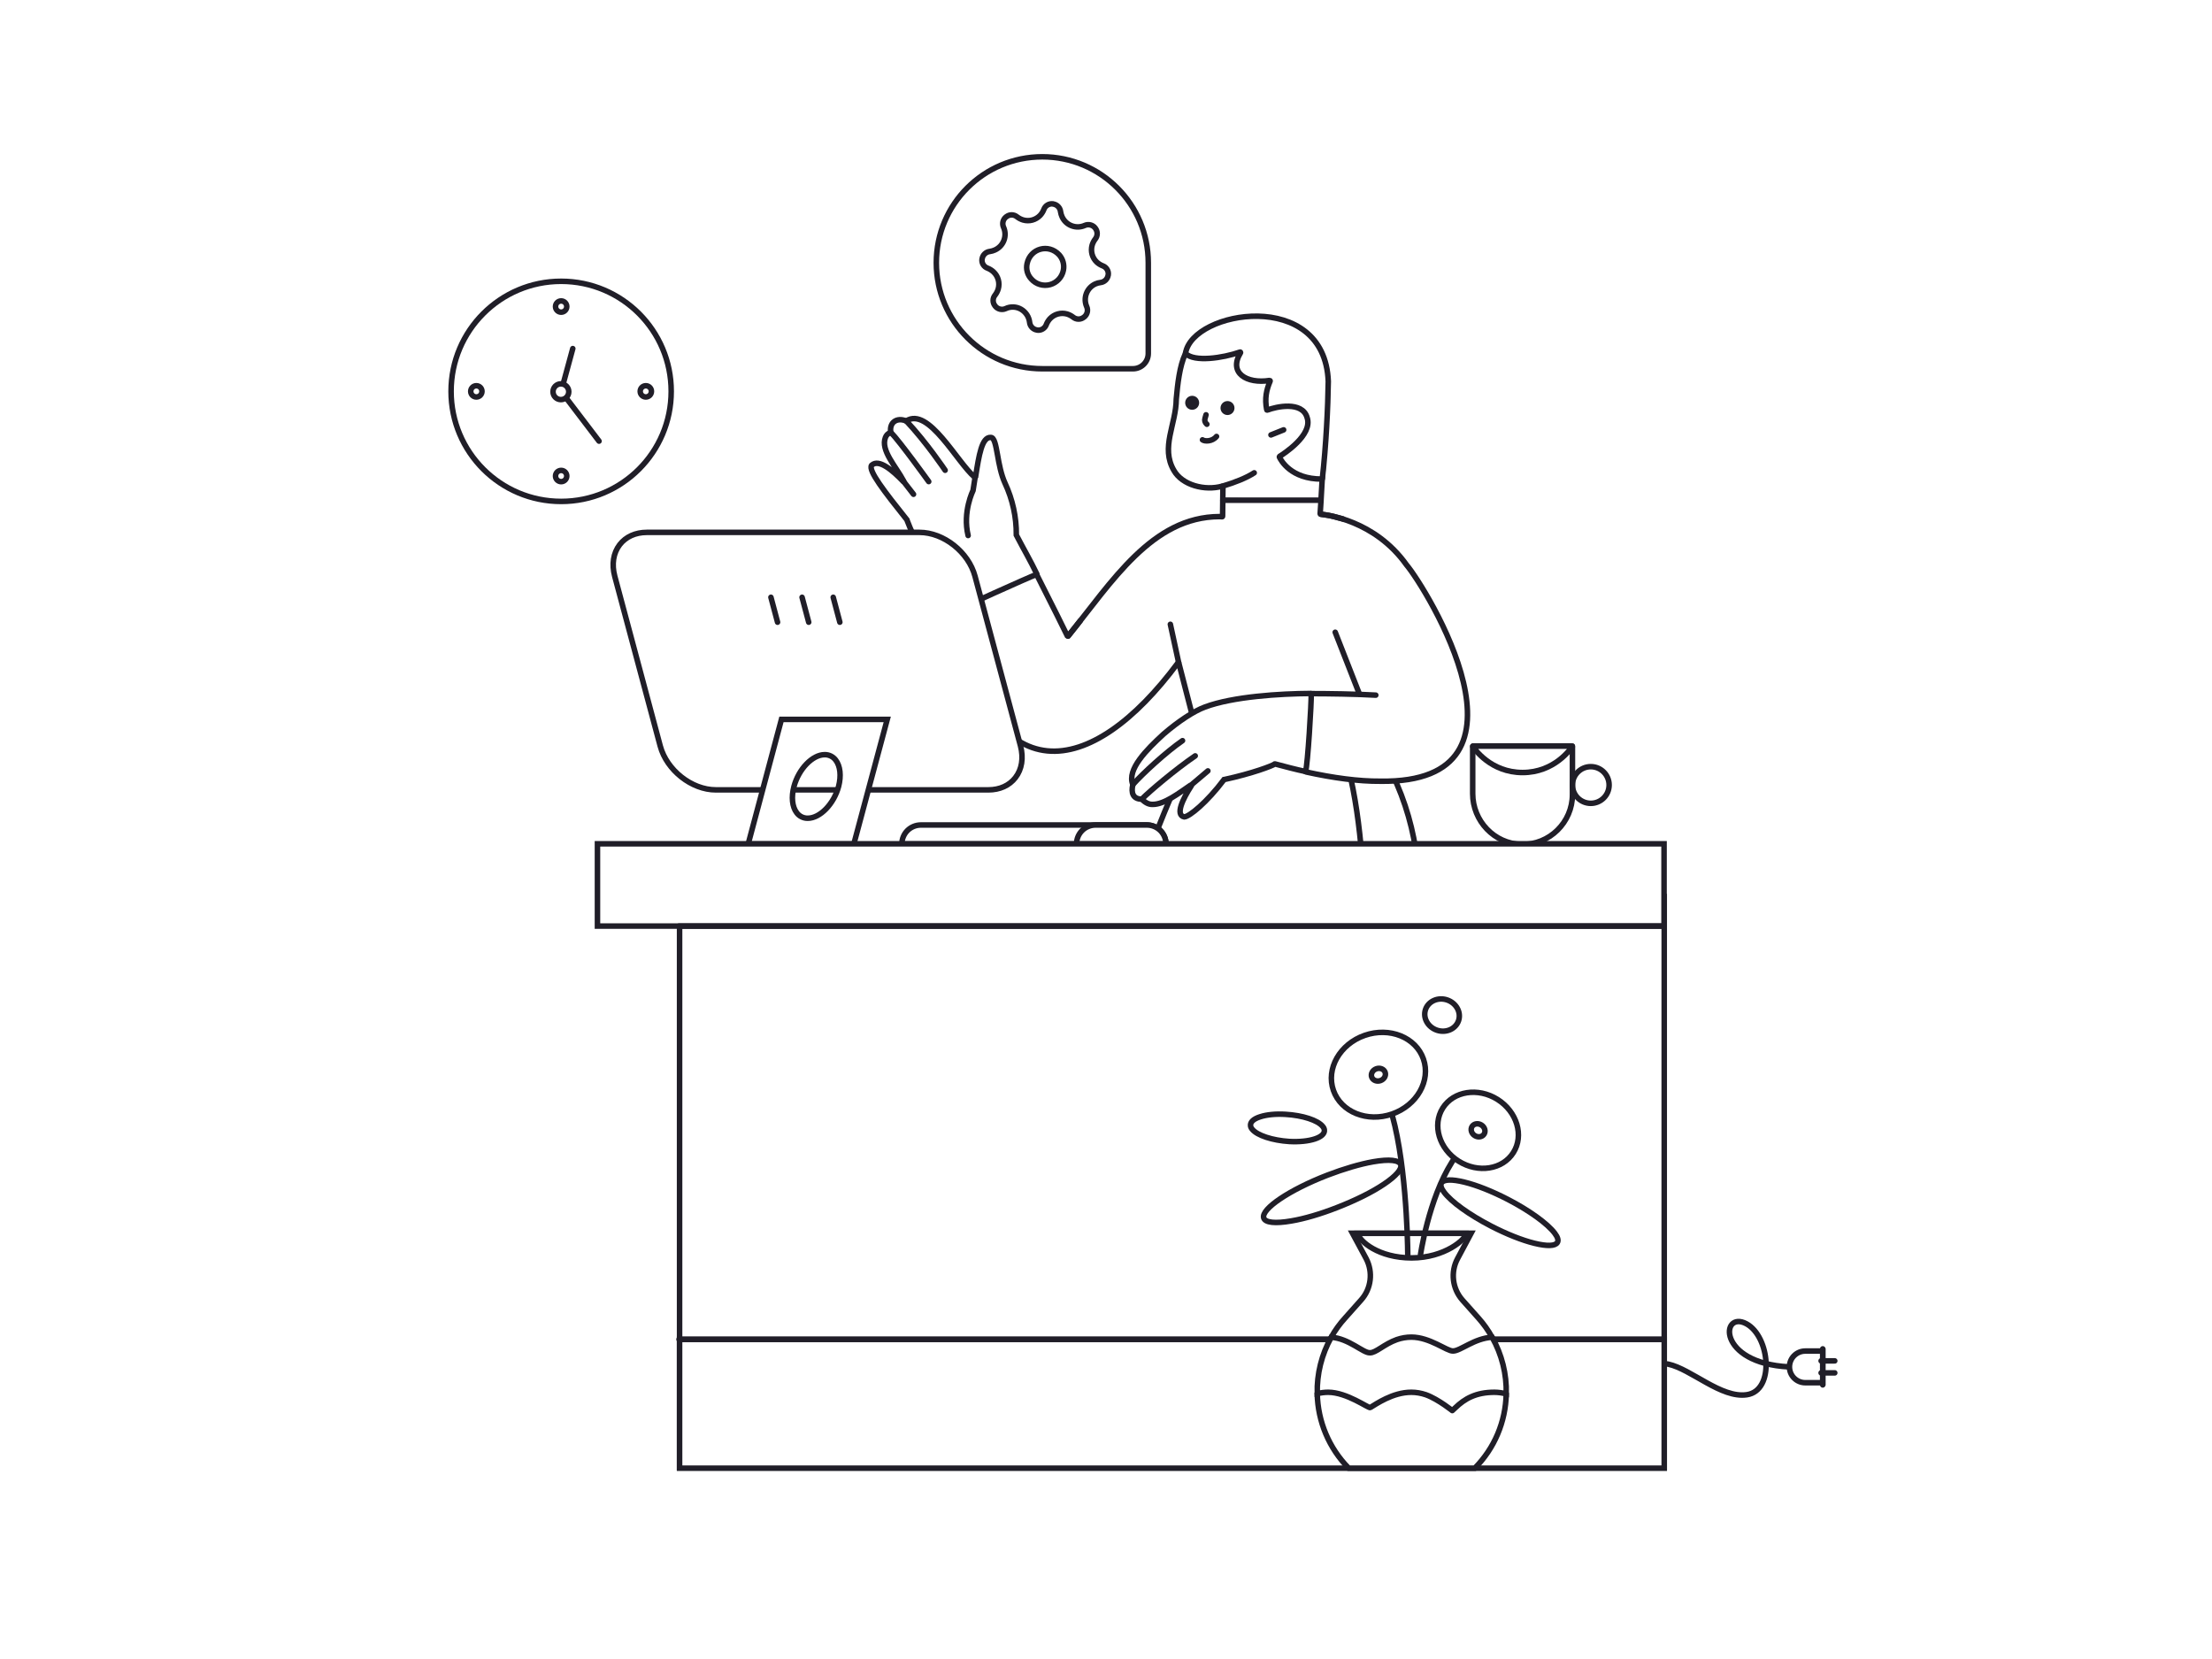 <svg width="1600" height="1200" viewBox="0 0 1600 1200" fill="none" xmlns="http://www.w3.org/2000/svg">
<rect x="0" y="0" width="1600" height="1200" fill="#808080" stroke="none"/>
<g clip-path="url(#clip0_3187_50462)">
<path d="M1600 0H0V1200H1600V0Z" fill="white"/>
<path d="M1149.07 997.39C1160.91 1004.1 1173.98 1014.57 1183.81 1004.1C1189.73 997.79 1190.13 983.18 1206.71 986.73C1223.29 990.28 1245.01 1011.6 1263.56 1008.84C1284.02 1005.8 1280.15 966.59 1263.17 957.51C1244.81 947.68 1241.45 985.94 1293.97 988.7" stroke="#201E28" stroke-width="4" stroke-linecap="round" stroke-linejoin="round"/>
<path d="M1305.81 1000.15H1318.44V977.25H1305.81C1299.49 977.25 1294.36 982.38 1294.36 988.7C1294.36 995.02 1299.49 1000.15 1305.81 1000.15Z" fill="white" stroke="#201E28" stroke-width="4"/>
<path d="M1317.26 993.04H1327.13" stroke="#201E28" stroke-width="4" stroke-linecap="round" stroke-linejoin="round"/>
<path d="M1317.26 984.36H1327.13" stroke="#201E28" stroke-width="4" stroke-linecap="round" stroke-linejoin="round"/>
<path d="M1318.44 1001.73V975.67" stroke="#201E28" stroke-width="4" stroke-linecap="round" stroke-linejoin="round"/>
<path d="M1100.58 610.78C1120.84 611.21 1137.39 594.76 1137.39 574.71V539.8C1137.39 539.69 1137.39 539.69 1137.29 539.69H1065.35C1065.24 539.69 1065.24 539.69 1065.24 539.8V574.07C1065.24 593.8 1080.84 610.36 1100.58 610.78Z" fill="white" stroke="#201E28" stroke-width="4"/>
<path d="M1101.32 558.79C1124.34 558.79 1136.12 541.71 1137.29 539.9C1137.29 539.8 1137.29 539.69 1137.18 539.69H1065.46C1065.35 539.69 1065.35 539.8 1065.35 539.9C1066.52 541.71 1078.29 558.79 1101.32 558.79Z" fill="white" stroke="#201E28" stroke-width="4"/>
<path d="M1150.66 581.071C1143.34 581.071 1137.39 575.131 1137.39 567.811C1137.39 560.491 1143.34 554.551 1150.66 554.551C1157.98 554.551 1163.92 560.491 1163.92 567.811C1163.92 575.131 1157.98 581.071 1150.66 581.071Z" stroke="#201E28" stroke-width="4" stroke-linecap="round" stroke-linejoin="round"/>
<path d="M970.44 1044.02L953.69 1001.46C953.69 1001.33 953.69 1001.33 953.69 1001.21C959.07 989.1 959.07 971 953.32 939.81C953.32 939.69 953.32 939.69 953.32 939.57C955.15 936.51 997.11 872.79 1000.9 866.8C1001.02 866.55 1001.26 866.55 1001.51 866.8C1005.54 872.67 1049.57 937 1051.29 939.57C1051.29 939.57 1051.29 939.69 1051.29 939.81C1051.16 979.32 1046.15 1017.36 1041.87 1043.04C1041.87 1043.16 1041.75 1043.65 1041.62 1043.65C1037.1 1044.14 970.57 1043.77 970.44 1044.02Z" fill="white" stroke="#201E28" stroke-width="4"/>
<path d="M796.77 1046.23C795.67 1029.23 789.68 1003.91 789.43 1001.83C789.43 1001.71 789.43 1001.71 789.43 1001.59C796.89 988.14 797.38 968.2 795.67 939.95C795.67 939.83 795.79 939.58 795.91 939.58C799.95 938.48 848.75 929.92 850.83 929.55H850.95C852.66 930.04 890.46 939.58 890.46 939.58C889.48 981.53 882.26 1022.63 877.86 1043.42C877.86 1043.54 877.74 1043.66 877.61 1043.66C871.62 1044.52 800.44 1045.86 800.32 1046.23L797.14 1046.48C796.89 1046.48 796.77 1046.35 796.77 1046.23Z" fill="white" stroke="#201E28" stroke-width="4"/>
<path d="M681.56 413.78C681.56 413.66 681.44 413.53 681.31 413.53C679.11 412.92 668.35 408.15 656 376.11V375.99C639.49 355.32 627.87 340.27 630.43 336.6C630.43 336.6 630.43 336.48 630.56 336.48C635.69 331.71 645.6 340.15 653.31 348.22C653.55 348.47 653.79 348.22 653.67 347.98C648.05 337.34 636.79 325.72 640.46 316.42C641.08 314.83 642.18 313.61 644.01 312.88C644.13 312.88 644.26 312.63 644.26 312.51C643.28 305.17 649.03 301.87 655.26 304.44C655.38 304.44 655.51 304.44 655.63 304.44C671.65 294.04 692.32 334.53 705.04 345.17C705.29 345.29 705.53 345.17 705.65 344.92C708.1 329.39 710.18 315.94 716.66 316.42C719.23 316.42 720.21 321.81 721.55 329.14C722.65 335.5 724.12 343.33 726.93 349.45C732.44 361.19 735.25 374.15 735.13 386.87V386.99C740.26 396.9 745.52 405.83 749.93 415.12C750.05 415.25 749.93 415.49 749.8 415.61C747.48 416.84 731.7 424.66 716.78 431.76C703.94 437.75 691.46 442.03 689.26 442.77C689.02 442.89 688.9 442.77 688.77 442.52C687.8 439.83 683.27 422.46 681.56 413.78Z" fill="white" stroke="#201E28" stroke-width="4"/>
<path d="M705.29 345.41L703.82 354.83C703.82 354.83 696.11 370.24 700.27 387.36" stroke="#201E28" stroke-width="4" stroke-linecap="round" stroke-linejoin="round"/>
<path d="M655.38 304.32C670.06 319.85 683.64 340.15 683.64 340.15" stroke="#201E28" stroke-width="4" stroke-linecap="round" stroke-linejoin="round"/>
<path d="M644.38 312.761C650.74 319.121 671.77 348.351 671.77 348.351" stroke="#201E28" stroke-width="4" stroke-linecap="round" stroke-linejoin="round"/>
<path d="M653.55 348.221L660.77 357.521" stroke="#201E28" stroke-width="4" stroke-linecap="round" stroke-linejoin="round"/>
<path d="M884.46 362.3L884.58 352.03C884.58 351.78 884.34 351.66 884.1 351.66C871.5 355.21 855.11 350.93 849.12 340.29C839.33 323.65 850.71 307.02 850.83 288.67C851.81 277.91 853.15 264.95 857.43 255.77C858.17 254.06 859.02 252.59 860 251.25C860.12 251.13 860.12 251.13 860.25 251.13C873.82 251.25 884.95 249.05 907.09 249.05C908.8 249.05 914.3 257.73 916.02 257.85C941.46 259.2 934 257.85 960.41 276.2C960.54 276.32 960.54 276.32 960.54 276.44C960.17 288.92 957.97 321.45 956.38 346.77C956.01 352.15 955.77 357.41 955.52 361.81V361.93C955.52 363.89 884.22 361.69 884.46 362.3Z" fill="white" stroke="#201E28" stroke-width="4"/>
<path d="M925.43 330.61C925.31 330.49 925.43 330.25 925.56 330.12C928.13 328.53 949.77 314.71 945.49 302.11C942.07 289.88 922.87 294.17 916.75 296.61C916.51 296.73 916.26 296.61 916.26 296.37C914.67 288.17 916.02 282.06 918.71 275.7C918.83 275.45 918.59 275.21 918.34 275.21C901.83 277.78 888.38 269.83 897.3 255.15C897.43 254.91 897.18 254.54 896.94 254.66C884.34 259.06 863.79 262 857.68 255.76C857.56 255.64 857.56 255.52 857.56 255.39C862.57 224.57 958.09 208.31 960.78 275.82C960.54 294.29 959.19 322.17 956.5 346.14C956.5 346.27 956.38 346.51 956.13 346.51C933.75 346.63 926.41 332.81 925.43 330.61Z" fill="white" stroke="#201E28" stroke-width="4"/>
<path d="M884.58 351.54C893.27 348.97 901.59 345.67 907.21 342" stroke="#201E28" stroke-width="4" stroke-linecap="round" stroke-linejoin="round"/>
<path d="M919.32 314.59L928.49 310.92" stroke="#201E28" stroke-width="4" stroke-linecap="round" stroke-linejoin="round"/>
<path d="M872.35 300.04L871.62 302.6C871.13 304.07 871.62 305.66 872.72 306.64L872.97 306.88" stroke="#201E28" stroke-width="4" stroke-linecap="round" stroke-linejoin="round"/>
<path d="M869.79 318.15C871.38 319.37 876.88 319.49 879.94 315.7" stroke="#201E28" stroke-width="4" stroke-linecap="round" stroke-linejoin="round"/>
<path d="M887.89 298.2C889.57 298.2 890.94 296.83 890.94 295.14C890.94 293.46 889.57 292.09 887.89 292.09C886.2 292.09 884.83 293.46 884.83 295.14C884.83 296.83 886.2 298.2 887.89 298.2Z" fill="#201E28" stroke="#201E28" stroke-width="4"/>
<path d="M862.33 294.41C864.01 294.41 865.38 293.04 865.38 291.35C865.38 289.66 864.01 288.29 862.33 288.29C860.64 288.29 859.27 289.66 859.27 291.35C859.27 293.04 860.64 294.41 862.33 294.41Z" fill="#201E28" stroke="#201E28" stroke-width="4"/>
<path d="M744.55 1043.77C747.73 1037.05 755.31 1031.18 765.09 1024.57C770.11 1020.66 775.73 1016.25 782.22 1010.75C785.15 1008.3 787.35 1005.37 789.19 1002.07C789.31 1001.94 789.55 1001.82 789.68 1001.94C805.09 1010.63 815.6 1021.51 816.34 1046.46C816.34 1047.32 751.39 1044.51 744.79 1044.38C744.55 1044.26 744.42 1044.02 744.55 1043.77Z" fill="white" stroke="#201E28" stroke-width="4"/>
<path d="M1051.29 927.6C1050.8 896.16 1042.48 858.37 1034.29 831.34C1029.52 814.46 1025.48 799.91 1023.89 784.99C1016.55 698.15 1050.19 621.95 992.82 534.63C992.7 534.51 992.7 534.51 992.58 534.51H897.43C897.43 534.51 897.43 534.51 897.43 534.63C881.65 534.63 869.05 534.75 867.46 534.75C867.34 534.75 867.22 534.87 867.22 534.87C841.53 579.76 774.63 736.55 792.61 890.29C793.59 907.54 794.94 922.95 795.91 939.34C795.91 939.58 796.04 939.7 796.28 939.7C802.15 939.58 884.58 939.95 890.46 939.58C890.7 939.58 890.82 939.46 890.82 939.21C890.82 932.37 891.07 928.08 890.82 921.36C890.09 897.39 888.5 878.18 885.81 859.1C876.76 811.16 890.58 778.02 915.56 725.89C916.02 724.69 916.02 724.81 916.22 726.34C922.74 783.28 931.18 840.88 942.92 889.44C946.47 905.7 950.75 924.9 953.56 939.34C953.56 939.46 953.69 939.58 953.93 939.58H1051.41C1051.65 939.58 1051.78 939.46 1051.78 939.21C1051.41 935.3 1051.41 931.26 1051.29 927.6Z" fill="white" stroke="#201E28" stroke-width="4"/>
<path d="M968.85 534.13C995.15 606.9 984.39 718.32 992.82 792.07C1001.26 866.31 1015.45 877.32 1020.1 938.71" stroke="#201E28" stroke-width="4" stroke-linecap="round" stroke-linejoin="round"/>
<path d="M909.66 1043.77C909.41 1043.77 909.29 1043.41 909.41 1043.28C917.24 1031.79 934 1022.12 946.47 1010.63C949.53 1008.06 951.73 1005.12 953.44 1001.58C953.56 1001.46 953.69 1001.33 953.93 1001.46C970.08 1009.89 980.84 1025.18 981.69 1046.22C981.69 1046.95 916.75 1044.26 909.66 1043.77Z" fill="white" stroke="#201E28" stroke-width="4"/>
<path d="M905.62 627.08C908.31 655.45 911.49 688.84 916.05 725.29" stroke="#201E28" stroke-width="4" stroke-linecap="round" stroke-linejoin="round"/>
<path d="M1017.41 408.64C994.29 376.11 959.07 372.32 955.28 371.95C955.03 371.95 954.91 371.83 954.91 371.58C955.03 369.5 955.4 363.63 955.52 362.17C955.52 361.92 955.4 361.8 955.15 361.8H884.83C884.58 361.8 884.46 361.92 884.46 362.17L884.34 373.42C884.34 373.66 884.22 373.79 883.97 373.79C883.61 373.79 882.99 373.66 882.14 373.66C833.22 373.79 804.35 420.87 772.68 460.01C772.55 460.26 772.19 460.13 772.06 460.01C770.11 455.97 761.42 438.36 749.93 415.74C749.8 415.61 749.68 415.49 749.56 415.61C745.16 417.08 692.69 440.81 688.9 442.89C688.77 443.01 688.65 443.13 688.77 443.25C717.03 576.93 789.43 563.85 852.05 479.46C852.17 479.21 852.54 479.33 852.66 479.58C854.25 485.82 865.99 531.19 866.97 534.98C866.97 535.11 867.1 535.23 867.34 535.23H945.37C945.61 535.23 945.74 535.35 945.74 535.6L944.27 557.98C944.27 558.1 944.39 558.34 944.51 558.34C964.57 562.75 982.8 565.19 998.33 565.07C1119.78 567.03 1031.11 424.79 1017.41 408.64Z" fill="white" stroke="#201E28" stroke-width="4"/>
<path d="M856.58 590.89C849.97 589.54 855.48 577.93 861.71 568.39C861.96 568.02 861.59 567.65 861.22 567.9C852.79 573.64 842.27 581.84 833.83 581.84C830.53 581.96 828.2 580.25 825.88 578.17C825.88 578.17 825.76 578.05 825.63 578.05C819.4 577.93 818.05 573.28 819.4 567.65C819.4 567.53 819.4 567.53 819.4 567.41C814.99 556.52 829.43 542.21 841.66 530.96C852.3 521.79 863.55 514.33 871.62 511.39C891.92 503.81 925.92 501.73 948.06 501.61C948.31 501.61 948.43 501.73 948.43 501.97C948.67 507.6 945.86 553.83 944.39 557.74C944.39 557.87 944.15 557.99 944.02 557.99C937.67 556.64 929.59 554.56 922.38 552.61C922.25 552.61 922.13 552.61 922.13 552.61C920.3 553.95 905.87 559.46 885.56 563.86C885.44 563.86 885.44 563.98 885.32 563.98C873.09 580.25 860.25 590.77 856.58 590.89Z" fill="white" stroke="#201E28" stroke-width="4"/>
<path d="M909.05 1043.9C909.17 1043.77 909.17 1043.77 909.29 1043.77L1041.62 1043.16C1041.87 1043.16 1041.99 1043.41 1041.99 1043.53C1040.4 1052.21 1039.3 1057.72 1038.69 1060.77C1038.69 1060.9 1038.57 1061.02 1038.32 1061.02C1031.84 1061.02 912.1 1061.26 904.89 1061.26C904.64 1061.26 904.52 1061.14 904.52 1060.9C904.52 1059.06 904.64 1048.67 909.05 1043.9Z" fill="white" stroke="#201E28" stroke-width="4"/>
<path d="M744.42 1044.26L877.37 1043.65C877.61 1043.65 877.74 1043.9 877.74 1044.02C876.02 1052.95 874.43 1059.18 874.07 1060.65C874.07 1060.77 873.94 1060.9 873.7 1060.9C866.73 1060.9 747.97 1061.26 740.26 1061.26C740.02 1061.26 739.9 1061.14 739.9 1060.9C739.78 1059.06 739.65 1049.52 744.06 1044.26C744.3 1044.26 744.42 1044.26 744.42 1044.26Z" fill="white" stroke="#201E28" stroke-width="4"/>
<path d="M772.68 460.021L781.36 449.021" stroke="#201E28" stroke-width="4" stroke-linecap="round" stroke-linejoin="round"/>
<path d="M852.54 479.21L846.55 451.57" stroke="#201E28" stroke-width="4" stroke-linecap="round" stroke-linejoin="round"/>
<path d="M955.52 371.96C966.16 373.43 963.96 373.68 971.42 375.39" stroke="#201E28" stroke-width="4" stroke-linecap="round" stroke-linejoin="round"/>
<path d="M965.8 457.32L983.28 501.96" stroke="#201E28" stroke-width="4" stroke-linecap="round" stroke-linejoin="round"/>
<path d="M948.31 501.721C960.17 501.721 980.59 501.961 995.15 502.821" stroke="#201E28" stroke-width="4" stroke-linecap="round" stroke-linejoin="round"/>
<path d="M819.4 567.531C826.73 559.331 843.49 543.92 855.35 535.73" stroke="#201E28" stroke-width="4" stroke-linecap="round" stroke-linejoin="round"/>
<path d="M826.12 577.8C831.63 572.3 849.85 556.77 864.53 546.74" stroke="#201E28" stroke-width="4" stroke-linecap="round" stroke-linejoin="round"/>
<path d="M862.69 566.91L873.7 557.61" stroke="#201E28" stroke-width="4" stroke-linecap="round" stroke-linejoin="round"/>
<path d="M517.77 571.33C500.32 571.33 482.29 557.13 477.58 539.68L444.67 416.85C442.34 408.15 443.61 400.04 448.24 393.99C452.65 388.25 459.64 385.08 467.91 385.08H665.08C682.54 385.08 700.57 399.33 705.26 416.84L738.17 539.56C740.46 548.29 739.16 556.43 734.49 562.47C730.09 568.19 723.14 571.33 714.93 571.33H517.77Z" fill="white" stroke="#201E28" stroke-width="4"/>
<path d="M541.18 610.51L565.24 520.37L641.77 520.35L617.6 610.51H541.18ZM596.52 545.87C587.68 545.87 577.72 556.18 574.31 568.86C572.26 576.49 572.99 583.6 576.28 587.89C577.2 589.14 578.41 590.15 579.8 590.84C581.19 591.53 582.72 591.87 584.27 591.85C593.16 591.85 603.16 581.53 606.58 568.85C608.58 561.2 607.8 554.08 604.49 549.8C603.57 548.56 602.37 547.56 600.98 546.87C599.59 546.19 598.06 545.84 596.52 545.87Z" fill="white" stroke="#201E28" stroke-width="4"/>
<path d="M557.63 432.03L562.43 450.05" stroke="#201E28" stroke-width="4" stroke-linecap="round" stroke-linejoin="round"/>
<path d="M580.16 432.03L584.96 450.05" stroke="#201E28" stroke-width="4" stroke-linecap="round" stroke-linejoin="round"/>
<path d="M602.69 432.03L607.48 450.05" stroke="#201E28" stroke-width="4" stroke-linecap="round" stroke-linejoin="round"/>
<path d="M652.34 610.51C652.34 608.71 652.69 606.92 653.38 605.25C654.06 603.58 655.07 602.06 656.34 600.78C657.62 599.5 659.13 598.49 660.8 597.8C662.46 597.1 664.25 596.75 666.06 596.74H829.63C833.27 596.75 836.76 598.2 839.34 600.77C841.91 603.35 843.36 606.84 843.37 610.48V610.51H652.34Z" fill="white" stroke="#201E28" stroke-width="4"/>
<path d="M778.69 610.51C778.69 608.71 779.04 606.92 779.72 605.25C780.41 603.58 781.42 602.06 782.69 600.78C783.97 599.5 785.48 598.49 787.15 597.8C788.81 597.1 790.6 596.75 792.41 596.74H829.63C833.27 596.75 836.76 598.2 839.34 600.77C841.91 603.35 843.36 606.84 843.37 610.48V610.51H778.69Z" fill="white" stroke="#201E28" stroke-width="4"/>
<path d="M1203.78 648.52H491.56V1061.66H1203.78V648.52Z" fill="white" stroke="#201E28" stroke-width="4"/>
<path d="M1203.78 968.79H491.56V1061.99H1203.78V968.79Z" fill="white" stroke="#201E28" stroke-width="4"/>
<path d="M1203.65 610.34H432.16V669.85H1203.65V610.34Z" fill="white" stroke="#201E28" stroke-width="4"/>
<path d="M491.17 669.85H1203.65" stroke="#201E28" stroke-width="4" stroke-linecap="round" stroke-linejoin="round"/>
<path d="M491.17 968.79H1203.65" stroke="#201E28" stroke-width="4" stroke-linecap="round" stroke-linejoin="round"/>
<path d="M405.89 362.69C449.86 362.69 485.5 327.05 485.5 283.08C485.5 239.11 449.86 203.47 405.89 203.47C361.93 203.47 326.28 239.11 326.28 283.08C326.28 327.05 361.93 362.69 405.89 362.69Z" fill="white" stroke="#201E28" stroke-width="4"/>
<path d="M414.31 252.14L405.89 283.08L433.3 319.08" stroke="#201E28" stroke-width="4" stroke-linecap="round" stroke-linejoin="round"/>
<path d="M405.89 225.81C408.15 225.81 409.96 223.99 409.96 221.74C409.96 219.49 408.15 217.67 405.89 217.67C403.65 217.67 401.82 219.49 401.82 221.74C401.82 223.99 403.65 225.81 405.89 225.81Z" fill="white" stroke="#201E28" stroke-width="4"/>
<path d="M405.89 348.4C408.15 348.4 409.96 346.57 409.96 344.32C409.96 342.07 408.15 340.25 405.89 340.25C403.65 340.25 401.82 342.07 401.82 344.32C401.82 346.57 403.65 348.4 405.89 348.4Z" fill="white" stroke="#201E28" stroke-width="4"/>
<path d="M467.14 287.15C469.39 287.15 471.21 285.32 471.21 283.08C471.21 280.83 469.39 279.01 467.14 279.01C464.89 279.01 463.07 280.83 463.07 283.08C463.07 285.32 464.89 287.15 467.14 287.15Z" fill="white" stroke="#201E28" stroke-width="4"/>
<path d="M344.56 287.15C346.81 287.15 348.63 285.32 348.63 283.08C348.63 280.83 346.81 279.01 344.56 279.01C342.31 279.01 340.49 280.83 340.49 283.08C340.49 285.32 342.31 287.15 344.56 287.15Z" fill="white" stroke="#201E28" stroke-width="4"/>
<path d="M405.71 289.049C408.86 289.049 411.41 286.499 411.41 283.349C411.41 280.199 408.86 277.649 405.71 277.649C402.56 277.649 400.01 280.199 400.01 283.349C400.01 286.499 402.56 289.049 405.71 289.049Z" fill="white" stroke="#201E28" stroke-width="4"/>
<path d="M753.93 113.42C796.25 113.42 830.58 147.75 830.58 190.08V255.65C830.58 261.82 825.58 266.73 819.5 266.73H753.93C711.6 266.73 677.27 232.41 677.27 190.08C677.27 147.67 711.6 113.42 753.93 113.42Z" fill="white" stroke="#201E28" stroke-width="4"/>
<path d="M1085.06 1000.05L1068.81 999.87L1079.29 967.36C1076.53 962.29 1073.16 957.59 1069.34 953.32L1057.79 940.35C1050.51 932.09 1049.08 920.01 1054.33 910.33L1064.1 892.03H978.37H978.29L988.15 910.33C993.3 920.1 991.88 932.18 984.5 940.35L972.96 953.32C969.05 957.59 965.67 962.29 962.83 967.36L971.89 998.8L957.85 998.63L952.79 1008.04C953.24 1028.3 961.32 1047.48 975.53 1061.96H1066.76C1080.98 1047.57 1089.06 1028.47 1089.5 1008.22L1085.06 1000.05Z" fill="white" stroke="#201E28" stroke-width="4"/>
<path d="M1050.48 1020.31C1051.57 1021.24 1040.57 1012.13 1031.33 1008.84C1027.95 1007.69 1024.4 1007.06 1020.85 1007.06C1007.34 1007.06 995.26 1015.68 991.13 1018.12C989.9 1018.75 974.21 1007.06 960.71 1007.06C958.04 1007.06 955.38 1007.42 952.8 1008.04C952.44 993.83 956 979.62 962.93 967.27C975.72 968.16 986.01 978.72 990.82 978.48C995.12 978.72 1001.12 972.24 1010.36 968.96C1013.74 967.8 1017.29 967.18 1020.85 967.18C1034.35 967.18 1046.52 977.38 1050.96 977.21C1056.32 977.28 1066.33 967.98 1079.3 967.27C1086.31 979.7 1089.87 993.92 1089.51 1008.22C1086.76 1007.51 1083.83 1007.06 1080.98 1007.06C1067.57 1007.06 1059.43 1011.73 1052.58 1018.36L1050.48 1020.31Z" fill="white" stroke="#201E28" stroke-width="4"/>
<path d="M1021.11 909.88C997.22 909.88 983.41 897.95 981.99 892.14H1060.48C1060.58 896.14 1045.19 909.88 1021.11 909.88Z" fill="white" stroke="#201E28" stroke-width="4"/>
<path d="M1027.51 907.31C1029.28 896.56 1037.19 854.18 1057.18 831.09" stroke="#201E28" stroke-width="4" stroke-linecap="round" stroke-linejoin="round"/>
<path d="M1018.27 907.57C1018.18 895.4 1016.85 835.71 1005.03 800.09" stroke="#201E28" stroke-width="4" stroke-linecap="round" stroke-linejoin="round"/>
<path d="M1044.55 862.359C1042.33 859.429 1041.71 857.119 1042.69 855.609C1044.29 853.029 1050.15 852.849 1059.21 855.069C1068.27 857.289 1079.38 861.739 1090.57 867.509C1106.38 875.679 1119.35 885.099 1124.59 892.029C1126.81 894.959 1127.43 897.269 1126.46 898.779C1124.86 901.349 1119 901.529 1109.93 899.309C1100.87 897.089 1089.77 892.649 1078.58 886.879C1062.77 878.699 1049.8 869.379 1044.55 862.359Z" fill="white" stroke="#201E28" stroke-width="4"/>
<path d="M905.72 816.79C905.01 815.99 904.65 815.1 904.56 814.3C904.21 811.63 906.7 809.32 911.49 807.81C916.29 806.22 922.86 805.59 929.97 806.04C942.14 806.75 953.24 810.3 956.8 814.83C957.51 815.63 957.86 816.52 957.95 817.32C958.66 822.74 947.29 826.47 932.55 825.67C920.38 824.87 909.36 821.32 905.72 816.79Z" fill="white" stroke="#201E28" stroke-width="4"/>
<path d="M934.06 883.14C922.33 885.19 915.05 884.39 914.07 880.92C912.2 874.44 932.81 860.58 960.17 850.01C971.99 845.48 983.71 842.01 993.22 840.33C1004.94 838.28 1012.23 839.08 1013.21 842.55C1014.09 845.66 1009.83 850.63 1001.12 856.49C992.42 862.36 980.34 868.31 967.1 873.46C955.29 878.08 943.56 881.55 934.06 883.14Z" fill="white" stroke="#201E28" stroke-width="4"/>
<path d="M1055.03 738.21C1057.04 732.16 1053.31 725.47 1046.7 723.27C1040.09 721.08 1033.1 724.21 1031.09 730.26C1029.08 736.3 1032.81 742.99 1039.42 745.19C1046.03 747.39 1053.02 744.26 1055.03 738.21Z" fill="white" stroke="#201E28" stroke-width="4"/>
<path d="M1006.96 805.79C1024.93 799.52 1035.07 781.71 1029.59 766C1024.11 750.3 1005.1 742.65 987.12 748.92C969.15 755.19 959.02 773 964.5 788.71C969.98 804.41 988.99 812.06 1006.96 805.79Z" fill="white" stroke="#201E28" stroke-width="4"/>
<path d="M998.54 781.63C1001.22 780.69 1002.73 778.02 1001.91 775.66C1001.09 773.29 998.24 772.14 995.55 773.07C992.86 774.01 991.35 776.69 992.18 779.05C993.01 781.41 995.85 782.57 998.54 781.63Z" fill="white" stroke="#201E28" stroke-width="4"/>
<path d="M1094.67 833.69C1102.45 821.37 1097.31 804.16 1083.21 795.26C1069.1 786.37 1051.36 789.14 1043.59 801.47C1035.81 813.79 1040.95 831 1055.05 839.9C1069.16 848.79 1086.9 846.02 1094.67 833.69Z" fill="white" stroke="#201E28" stroke-width="4"/>
<path d="M1073.49 820.33C1074.83 818.22 1073.96 815.27 1071.55 813.75C1069.14 812.23 1066.11 812.72 1064.77 814.83C1063.44 816.95 1064.31 819.9 1066.72 821.41C1069.13 822.93 1072.15 822.45 1073.49 820.33Z" fill="white" stroke="#201E28" stroke-width="4"/>
<path d="M738.55 223.68C740.24 224.66 741.68 226.03 742.76 227.66C743.83 229.29 744.51 231.15 744.74 233.1C744.88 234.49 745.48 235.8 746.45 236.82C747.41 237.83 748.69 238.5 750.07 238.71L750.28 238.78C751.67 238.96 753.07 238.66 754.25 237.93C755.44 237.2 756.35 236.09 756.82 234.78C757.43 233.2 758.34 231.75 759.49 230.5C761.03 228.87 762.99 227.69 765.16 227.1C767.33 226.5 769.62 226.51 771.78 227.12C773.41 227.61 774.93 228.4 776.27 229.44C777.37 230.33 778.73 230.81 780.14 230.81C781.54 230.81 782.91 230.33 784 229.44L784.14 229.37C785.26 228.5 786.06 227.28 786.4 225.91C786.75 224.53 786.62 223.08 786.04 221.79C784.71 218.77 784.64 215.35 785.82 212.27C787 209.19 789.35 206.7 792.36 205.35C793.5 204.84 794.7 204.51 795.94 204.37C797.34 204.22 798.64 203.62 799.66 202.66C800.68 201.69 801.35 200.41 801.56 199.03L801.63 198.82C801.81 197.44 801.5 196.04 800.78 194.85C800.05 193.66 798.94 192.76 797.63 192.28C796.05 191.67 794.59 190.76 793.34 189.62C791.71 188.07 790.54 186.11 789.94 183.94C789.35 181.77 789.36 179.48 789.97 177.32C790.46 175.69 791.24 174.17 792.29 172.83C793.14 171.72 793.61 170.36 793.61 168.96C793.61 167.57 793.14 166.21 792.29 165.1C792.25 165.06 792.23 165.01 792.22 164.96C791.35 163.84 790.13 163.04 788.75 162.7C787.38 162.36 785.93 162.48 784.63 163.06C781.61 164.4 778.19 164.49 775.11 163.3C772.02 162.12 769.54 159.76 768.2 156.74C767.68 155.61 767.32 154.4 767.14 153.16C767 151.77 766.4 150.46 765.43 149.44C764.47 148.42 763.19 147.76 761.8 147.54L761.59 147.47C760.21 147.3 758.81 147.6 757.62 148.33C756.44 149.05 755.53 150.16 755.06 151.47C754.44 153.06 753.54 154.51 752.39 155.76C750.84 157.39 748.88 158.56 746.72 159.16C744.55 159.75 742.26 159.74 740.1 159.13C738.47 158.64 736.95 157.86 735.6 156.81C734.51 155.93 733.15 155.44 731.74 155.44C730.33 155.44 728.97 155.93 727.88 156.81L727.74 156.88C726.63 157.75 725.85 158.96 725.51 160.32C725.18 161.69 725.32 163.12 725.91 164.4C727.25 167.42 727.34 170.84 726.15 173.93C724.97 177.01 722.61 179.49 719.59 180.84C718.45 181.36 717.24 181.71 716.01 181.89C714.61 182.03 713.3 182.63 712.29 183.6C711.27 184.57 710.6 185.84 710.39 187.23L710.32 187.44C710.14 188.82 710.44 190.22 711.17 191.41C711.9 192.6 713.01 193.5 714.32 193.97C715.9 194.59 717.36 195.49 718.61 196.64C720.26 198.18 721.46 200.15 722.07 202.34C722.68 204.52 722.67 206.82 722.05 209C721.56 210.63 720.77 212.16 719.73 213.5C718.84 214.59 718.36 215.95 718.36 217.36C718.36 218.77 718.84 220.13 719.73 221.22L719.8 221.36C720.66 222.47 721.87 223.26 723.23 223.6C724.59 223.94 726.03 223.83 727.32 223.26C729.08 222.41 731.03 222 732.99 222.08C734.95 222.15 736.86 222.7 738.55 223.68ZM742.91 190.67C745.23 179.64 758.43 176.06 766.09 184.28C767.43 185.77 768.42 187.56 768.95 189.5C769.49 191.44 769.57 193.47 769.18 195.45C768.71 197.9 767.56 200.18 765.87 202.02C764.17 203.86 761.99 205.19 759.58 205.86C757.17 206.52 754.61 206.5 752.22 205.79C749.81 205.08 747.66 203.71 746 201.84C744.61 200.37 743.6 198.59 743.06 196.64C742.52 194.69 742.47 192.64 742.91 190.67Z" fill="white" stroke="#201E28" stroke-width="4"/>
</g>
<defs>
<clipPath id="clip0_3187_50462">
<rect width="1600" height="1200" fill="white"/>
</clipPath>
</defs>
</svg>
